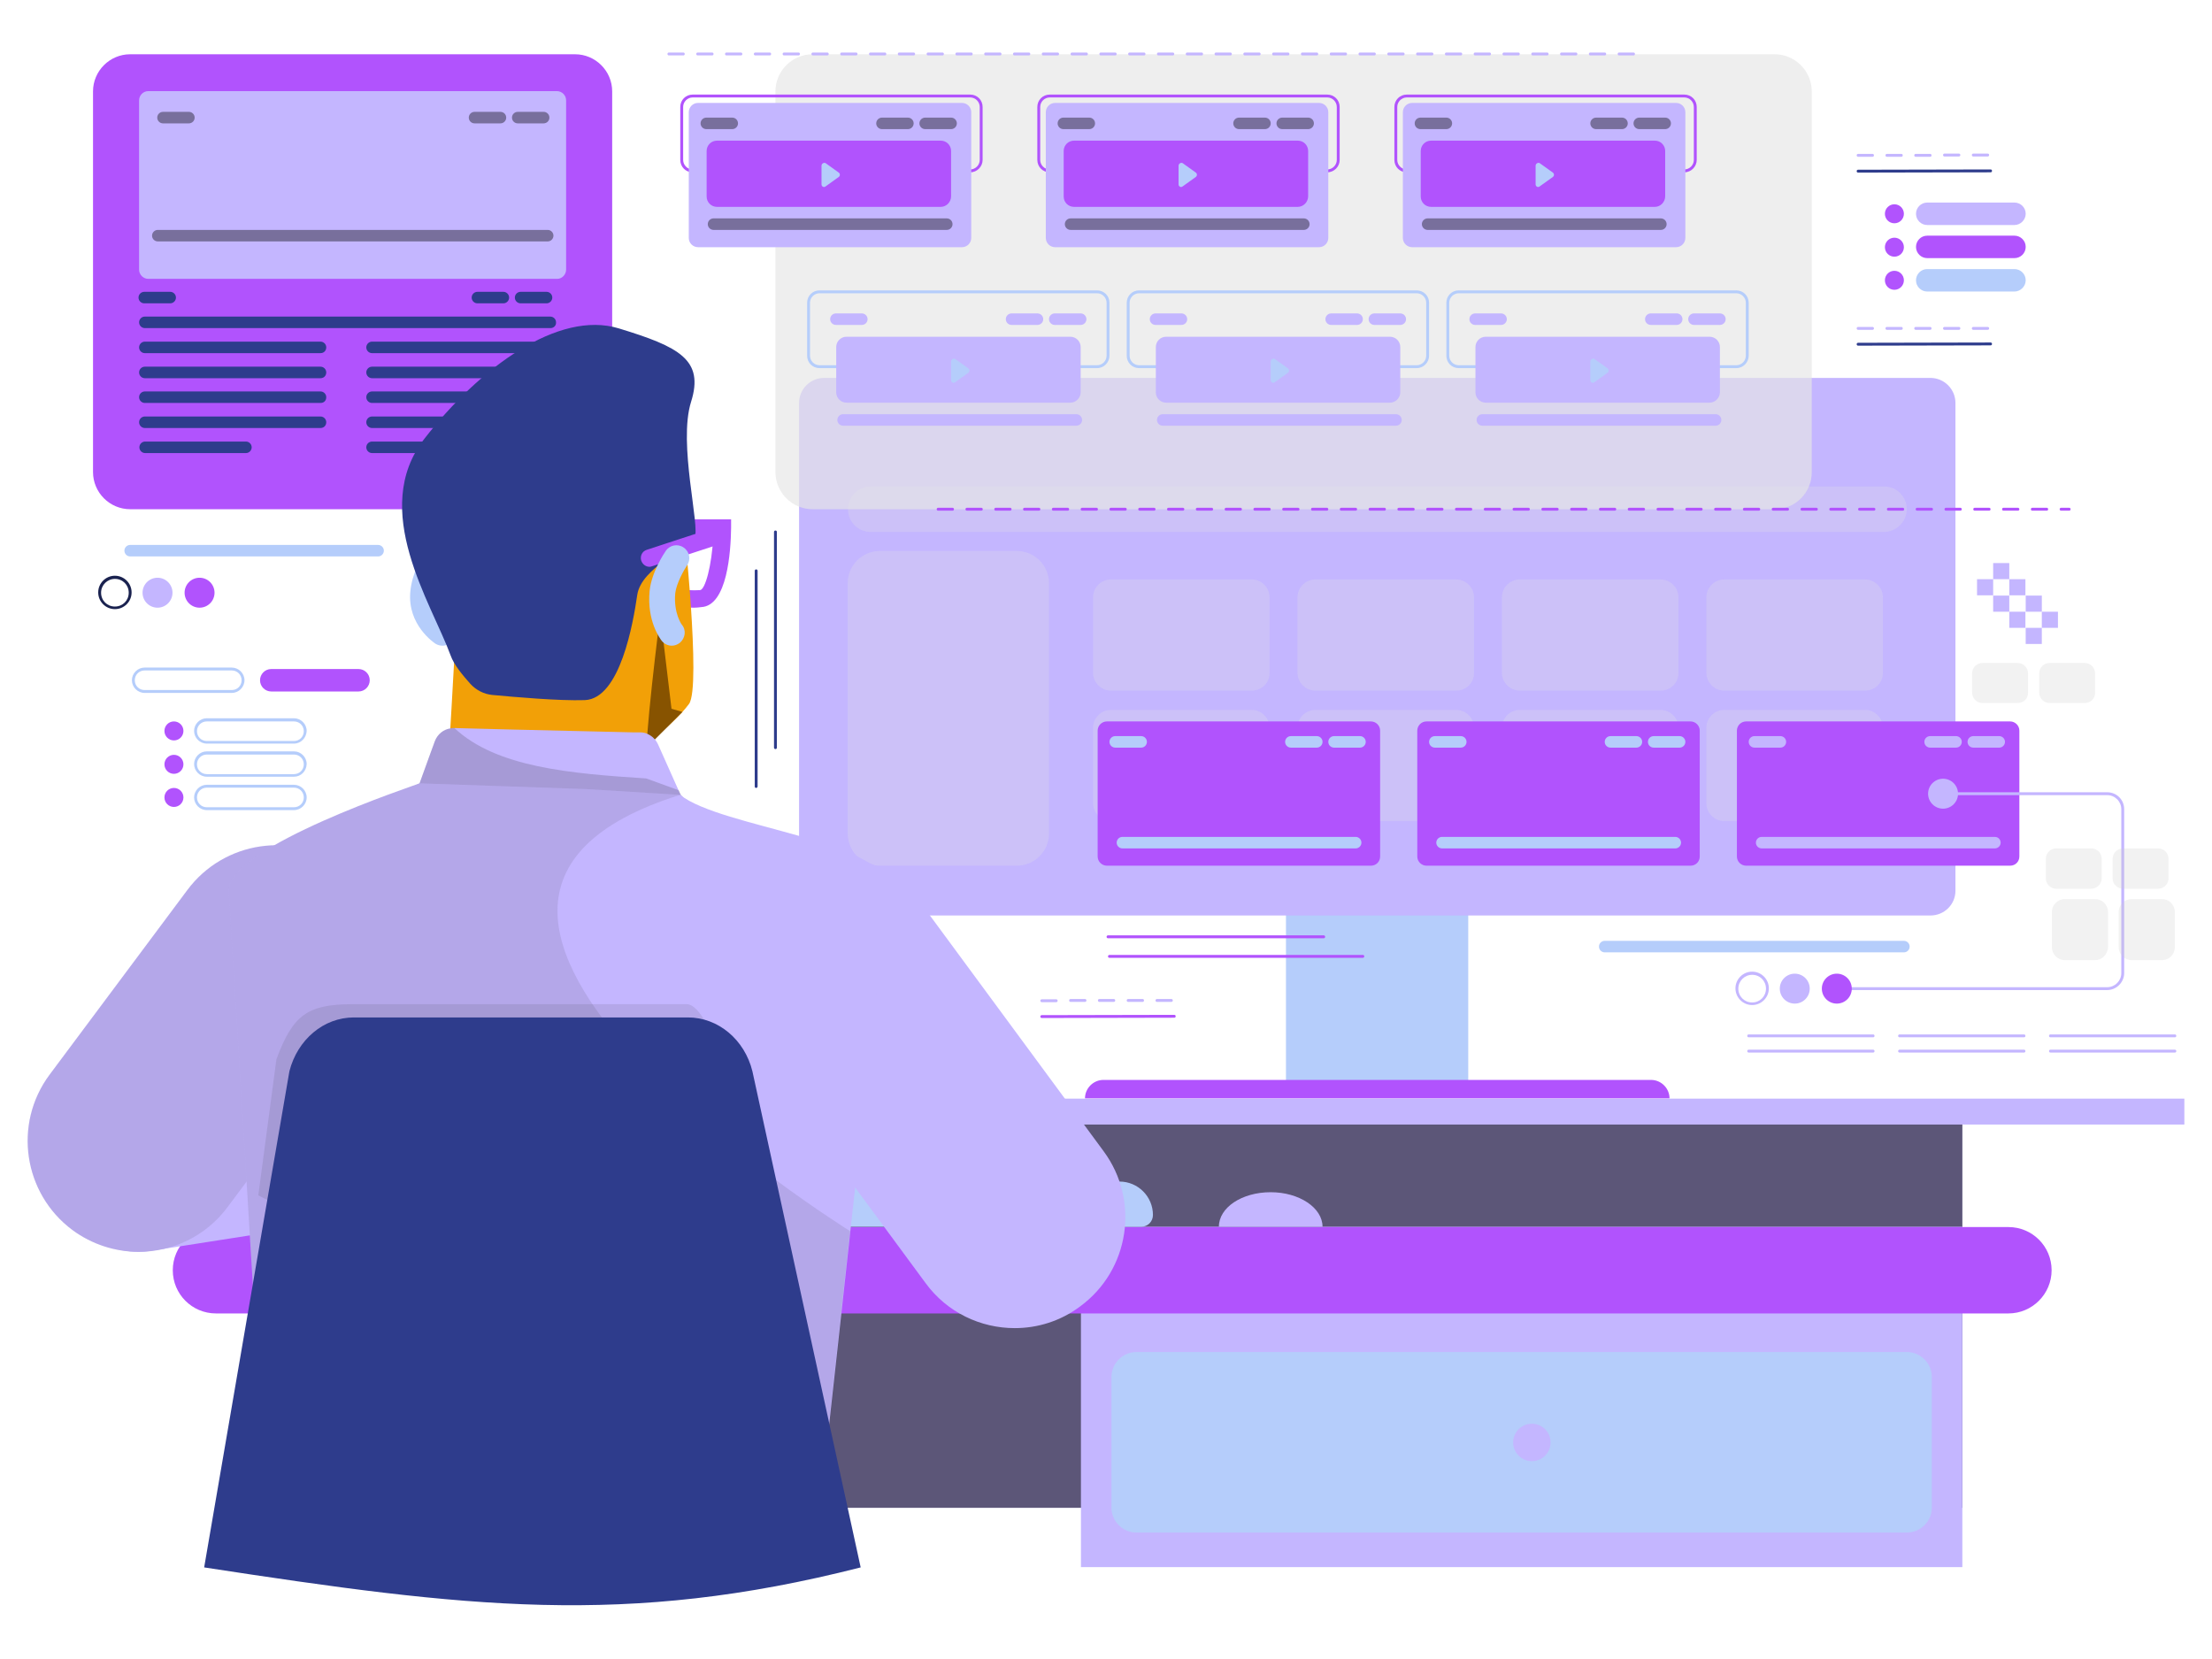 <svg width="200" height="150" viewBox="0 0 800 600" fill="none" xmlns="http://www.w3.org/2000/svg" data-reactroot="">
<path d="M709.709 402.021H94.771V545.316H709.709V402.021Z" fill="#C4B6FF"></path>
<path d="M709.709 402.021H94.772V545.316H709.709V402.021Z" fill="black" fill-opacity="0.53"></path>
<path d="M709.707 443.676H390.939V566.768H709.707V443.676Z" fill="#C4B6FF"></path>
<path d="M689.61 554.271H411.039C406.041 554.271 401.979 550.21 401.979 545.211V498.037C401.979 493.038 406.041 488.977 411.039 488.977H689.61C694.608 488.977 698.67 493.038 698.67 498.037V545.211C698.67 550.21 694.608 554.271 689.61 554.271Z" fill="#B5CDFB"></path>
<path d="M726.373 475.023H78.111C69.467 475.023 62.49 468.046 62.49 459.402C62.49 450.759 69.467 443.781 78.111 443.781H726.373C735.017 443.781 741.994 450.759 741.994 459.402C741.994 467.941 735.017 475.023 726.373 475.023Z" fill="#b153fd"></path>
<path d="M554.021 528.446C557.76 528.446 560.79 525.416 560.79 521.677C560.79 517.939 557.76 514.908 554.021 514.908C550.283 514.908 547.252 517.939 547.252 521.677C547.252 525.416 550.283 528.446 554.021 528.446Z" fill="#C4B6FF"></path>
<path d="M790.002 397.336H137.47V406.708H790.002V397.336Z" fill="#C4B6FF"></path>
<path d="M531.007 261.018H465.088V393.898H531.007V261.018Z" fill="#B5CDFB"></path>
<path d="M698.152 331.103H298.052C293.053 331.103 288.992 327.042 288.992 322.043V145.737C288.992 140.738 293.053 136.677 298.052 136.677H698.152C703.151 136.677 707.212 140.738 707.212 145.737V322.147C707.212 327.146 703.151 331.103 698.152 331.103Z" fill="#C4B6FF"></path>
<path opacity="0.25" d="M681.281 192.391H314.921C310.339 192.391 306.694 188.747 306.694 184.164C306.694 179.582 310.339 175.938 314.921 175.938H681.385C685.967 175.938 689.612 179.582 689.612 184.164C689.612 188.642 685.863 192.391 681.281 192.391Z" fill="#E6E6E6"></path>
<path opacity="0.25" d="M367.719 313.087H318.253C311.797 313.087 306.59 307.88 306.59 301.424V210.927C306.59 204.471 311.797 199.264 318.253 199.264H367.719C374.176 199.264 379.383 204.471 379.383 210.927V301.424C379.383 307.88 374.176 313.087 367.719 313.087Z" fill="#E6E6E6"></path>
<path opacity="0.25" d="M452.697 249.771H401.773C398.233 249.771 395.317 246.855 395.317 243.314V216.03C395.317 212.489 398.233 209.573 401.773 209.573H452.697C456.238 209.573 459.154 212.489 459.154 216.03V243.314C459.258 246.855 456.342 249.771 452.697 249.771Z" fill="#E6E6E6"></path>
<path opacity="0.25" d="M526.637 249.771H475.713C472.172 249.771 469.256 246.855 469.256 243.314V216.03C469.256 212.489 472.172 209.573 475.713 209.573H526.637C530.177 209.573 533.093 212.489 533.093 216.03V243.314C533.197 246.855 530.282 249.771 526.637 249.771Z" fill="#E6E6E6"></path>
<path opacity="0.25" d="M600.572 249.771H549.648C546.108 249.771 543.192 246.855 543.192 243.314V216.03C543.192 212.489 546.108 209.573 549.648 209.573H600.572C604.113 209.573 607.029 212.489 607.029 216.03V243.314C607.133 246.855 604.217 249.771 600.572 249.771Z" fill="#E6E6E6"></path>
<path opacity="0.25" d="M674.512 249.771H623.588C620.047 249.771 617.132 246.855 617.132 243.314V216.03C617.132 212.489 620.047 209.573 623.588 209.573H674.512C678.053 209.573 680.969 212.489 680.969 216.03V243.314C681.073 246.855 678.157 249.771 674.512 249.771Z" fill="#E6E6E6"></path>
<path d="M412.708 443.678H251.189C248.898 443.678 246.919 441.803 246.919 439.408V431.598C246.919 429.307 248.794 427.328 251.189 427.328H404.898C411.562 427.328 416.978 432.743 416.978 439.408C416.978 441.803 415.103 443.678 412.708 443.678Z" fill="#B5CDFB"></path>
<path opacity="0.25" d="M452.697 296.946H401.773C398.233 296.946 395.317 294.03 395.317 290.489V263.205C395.317 259.664 398.233 256.748 401.773 256.748H452.697C456.238 256.748 459.154 259.664 459.154 263.205V290.489C459.258 294.03 456.342 296.946 452.697 296.946Z" fill="#E6E6E6"></path>
<path opacity="0.25" d="M526.637 296.946H475.713C472.172 296.946 469.256 294.03 469.256 290.489V263.205C469.256 259.664 472.172 256.748 475.713 256.748H526.637C530.177 256.748 533.093 259.664 533.093 263.205V290.489C533.197 294.03 530.282 296.946 526.637 296.946Z" fill="#E6E6E6"></path>
<path opacity="0.25" d="M600.572 296.946H549.648C546.108 296.946 543.192 294.03 543.192 290.489V263.205C543.192 259.664 546.108 256.748 549.648 256.748H600.572C604.113 256.748 607.029 259.664 607.029 263.205V290.489C607.133 294.03 604.217 296.946 600.572 296.946Z" fill="#E6E6E6"></path>
<path opacity="0.25" d="M674.512 296.946H623.588C620.047 296.946 617.132 294.03 617.132 290.489V263.205C617.132 259.664 620.047 256.748 623.588 256.748H674.512C678.053 256.748 680.969 259.664 680.969 263.205V290.489C681.073 294.03 678.157 296.946 674.512 296.946Z" fill="#E6E6E6"></path>
<path opacity="0.67" d="M641.914 184.164H293.883C286.489 184.164 280.449 178.124 280.449 170.73V33.059C280.449 25.665 286.489 19.625 293.883 19.625H641.81C649.204 19.625 655.244 25.665 655.244 33.059V170.626C655.348 178.124 649.308 184.164 641.914 184.164Z" fill="#E6E6E6"></path>
<path d="M207.97 184.164H47.076C39.683 184.164 33.643 178.124 33.643 170.73V33.059C33.643 25.665 39.683 19.625 47.076 19.625H207.97C215.364 19.625 221.404 25.665 221.404 33.059V170.626C221.404 178.124 215.364 184.164 207.97 184.164Z" fill="#b153fd"></path>
<path d="M495.811 313.087H400.316C398.545 313.087 396.983 311.63 396.983 309.755V264.246C396.983 262.476 398.441 260.914 400.316 260.914H495.811C497.581 260.914 499.143 262.372 499.143 264.246V309.755C499.143 311.63 497.685 313.087 495.811 313.087Z" fill="#b153fd"></path>
<path d="M490.294 306.839H405.942C404.796 306.839 403.859 305.902 403.859 304.757C403.859 303.611 404.796 302.674 405.942 302.674H490.294C491.439 302.674 492.377 303.611 492.377 304.757C492.377 305.902 491.439 306.839 490.294 306.839Z" fill="#B5CDFB"></path>
<path d="M412.712 270.39H403.339C402.194 270.39 401.256 269.453 401.256 268.307C401.256 267.162 402.194 266.225 403.339 266.225H412.712C413.857 266.225 414.794 267.162 414.794 268.307C414.794 269.453 413.857 270.39 412.712 270.39Z" fill="#B5CDFB"></path>
<path d="M491.856 270.39H482.484C481.338 270.39 480.401 269.453 480.401 268.307C480.401 267.162 481.338 266.225 482.484 266.225H491.856C493.002 266.225 493.939 267.162 493.939 268.307C493.939 269.453 493.002 270.39 491.856 270.39Z" fill="#B5CDFB"></path>
<path d="M476.234 270.39H466.861C465.716 270.39 464.779 269.453 464.779 268.307C464.779 267.162 465.716 266.225 466.861 266.225H476.234C477.379 266.225 478.317 267.162 478.317 268.307C478.317 269.453 477.379 270.39 476.234 270.39Z" fill="#B5CDFB"></path>
<path d="M611.405 313.087H515.91C514.14 313.087 512.578 311.63 512.578 309.755V264.246C512.578 262.476 514.036 260.914 515.91 260.914H611.405C613.175 260.914 614.738 262.372 614.738 264.246V309.755C614.738 311.63 613.28 313.087 611.405 313.087Z" fill="#b153fd"></path>
<path d="M605.888 306.839H521.536C520.39 306.839 519.453 305.902 519.453 304.757C519.453 303.611 520.39 302.674 521.536 302.674H605.888C607.034 302.674 607.971 303.611 607.971 304.757C607.971 305.902 607.034 306.839 605.888 306.839Z" fill="#B5CDFB"></path>
<path d="M528.306 270.39H518.933C517.788 270.39 516.851 269.453 516.851 268.307C516.851 267.162 517.788 266.225 518.933 266.225H528.306C529.451 266.225 530.389 267.162 530.389 268.307C530.389 269.453 529.451 270.39 528.306 270.39Z" fill="#B5CDFB"></path>
<path d="M607.45 270.39H598.078C596.932 270.39 595.995 269.453 595.995 268.307C595.995 267.162 596.932 266.225 598.078 266.225H607.45C608.596 266.225 609.533 267.162 609.533 268.307C609.533 269.453 608.596 270.39 607.45 270.39Z" fill="#B5CDFB"></path>
<path d="M591.828 270.39H582.455C581.31 270.39 580.373 269.453 580.373 268.307C580.373 267.162 581.31 266.225 582.455 266.225H591.828C592.973 266.225 593.911 267.162 593.911 268.307C593.911 269.453 592.973 270.39 591.828 270.39Z" fill="#B5CDFB"></path>
<path d="M201.514 100.852H53.638C51.867 100.852 50.305 99.394 50.305 97.52V36.286C50.305 34.516 51.763 32.954 53.638 32.954H201.41C203.181 32.954 204.743 34.412 204.743 36.286V97.52C204.743 99.29 203.285 100.852 201.514 100.852Z" fill="#C4B6FF"></path>
<path d="M198.078 87.315H57.075C55.929 87.315 54.992 86.378 54.992 85.232C54.992 84.087 55.929 83.149 57.075 83.149H198.078C199.224 83.149 200.161 84.087 200.161 85.232C200.161 86.378 199.224 87.315 198.078 87.315Z" fill="black" fill-opacity="0.39"></path>
<path d="M199.119 118.661H52.388C51.242 118.661 50.305 117.723 50.305 116.578C50.305 115.432 51.242 114.495 52.388 114.495H199.015C200.161 114.495 201.098 115.432 201.098 116.578C201.202 117.723 200.265 118.661 199.119 118.661Z" fill="#2E3C8C"></path>
<path d="M115.912 127.72H52.388C51.242 127.72 50.305 126.783 50.305 125.637C50.305 124.492 51.242 123.555 52.388 123.555H115.912C117.058 123.555 117.995 124.492 117.995 125.637C117.995 126.783 117.162 127.72 115.912 127.72Z" fill="#2E3C8C"></path>
<path d="M115.912 136.781H52.388C51.242 136.781 50.305 135.844 50.305 134.698C50.305 133.552 51.242 132.615 52.388 132.615H115.912C117.058 132.615 117.995 133.552 117.995 134.698C117.995 135.844 117.162 136.781 115.912 136.781Z" fill="#2E3C8C"></path>
<path d="M115.912 145.736H52.388C51.242 145.736 50.305 144.799 50.305 143.653C50.305 142.508 51.242 141.57 52.388 141.57H115.912C117.058 141.57 117.995 142.508 117.995 143.653C117.995 144.903 117.162 145.736 115.912 145.736Z" fill="#2E3C8C"></path>
<path d="M115.912 154.796H52.388C51.242 154.796 50.305 153.859 50.305 152.714C50.305 151.568 51.242 150.631 52.388 150.631H115.912C117.058 150.631 117.995 151.568 117.995 152.714C117.995 153.859 117.162 154.796 115.912 154.796Z" fill="#2E3C8C"></path>
<path d="M88.941 163.857H52.492C51.347 163.857 50.41 162.92 50.41 161.774C50.41 160.629 51.347 159.691 52.492 159.691H88.941C90.087 159.691 91.024 160.629 91.024 161.774C91.024 162.92 90.087 163.857 88.941 163.857Z" fill="#2E3C8C"></path>
<path d="M68.323 44.619H58.95C57.805 44.619 56.867 43.681 56.867 42.536C56.867 41.39 57.805 40.453 58.95 40.453H68.323C69.468 40.453 70.405 41.39 70.405 42.536C70.405 43.681 69.468 44.619 68.323 44.619Z" fill="black" fill-opacity="0.39"></path>
<path d="M196.62 44.619H187.247C186.102 44.619 185.164 43.681 185.164 42.536C185.164 41.39 186.102 40.453 187.247 40.453H196.62C197.765 40.453 198.702 41.39 198.702 42.536C198.702 43.681 197.765 44.619 196.62 44.619Z" fill="black" fill-opacity="0.39"></path>
<path d="M180.997 44.619H171.625C170.479 44.619 169.542 43.681 169.542 42.536C169.542 41.39 170.479 40.453 171.625 40.453H180.997C182.143 40.453 183.08 41.39 183.08 42.536C183.08 43.681 182.143 44.619 180.997 44.619Z" fill="black" fill-opacity="0.39"></path>
<path d="M61.552 109.705H52.179C51.034 109.705 50.096 108.767 50.096 107.622C50.096 106.476 51.034 105.539 52.179 105.539H61.552C62.697 105.539 63.634 106.476 63.634 107.622C63.634 108.767 62.697 109.705 61.552 109.705Z" fill="#2E3C8C"></path>
<path d="M197.66 109.705H188.287C187.142 109.705 186.205 108.767 186.205 107.622C186.205 106.476 187.142 105.539 188.287 105.539H197.66C198.805 105.539 199.743 106.476 199.743 107.622C199.743 108.767 198.805 109.705 197.66 109.705Z" fill="#2E3C8C"></path>
<path d="M182.041 109.705H172.669C171.523 109.705 170.586 108.767 170.586 107.622C170.586 106.476 171.523 105.539 172.669 105.539H182.041C183.187 105.539 184.124 106.476 184.124 107.622C184.124 108.767 183.187 109.705 182.041 109.705Z" fill="#2E3C8C"></path>
<path d="M198.081 127.72H134.556C133.411 127.72 132.474 126.783 132.474 125.637C132.474 124.492 133.411 123.555 134.556 123.555H198.081C199.226 123.555 200.164 124.492 200.164 125.637C200.164 126.783 199.226 127.72 198.081 127.72Z" fill="#2E3C8C"></path>
<path d="M198.081 136.781H134.556C133.411 136.781 132.474 135.844 132.474 134.698C132.474 133.552 133.411 132.615 134.556 132.615H198.081C199.226 132.615 200.164 133.552 200.164 134.698C200.164 135.844 199.226 136.781 198.081 136.781Z" fill="#2E3C8C"></path>
<path d="M198.081 145.736H134.556C133.411 145.736 132.474 144.799 132.474 143.653C132.474 142.508 133.411 141.57 134.556 141.57H198.081C199.226 141.57 200.164 142.508 200.164 143.653C200.164 144.903 199.226 145.736 198.081 145.736Z" fill="#2E3C8C"></path>
<path d="M198.081 154.796H134.556C133.411 154.796 132.474 153.859 132.474 152.714C132.474 151.568 133.411 150.631 134.556 150.631H198.081C199.226 150.631 200.164 151.568 200.164 152.714C200.164 153.859 199.226 154.796 198.081 154.796Z" fill="#2E3C8C"></path>
<path d="M171.005 163.857H134.556C133.411 163.857 132.474 162.92 132.474 161.774C132.474 160.629 133.411 159.691 134.556 159.691H171.005C172.15 159.691 173.088 160.629 173.088 161.774C173.088 162.92 172.15 163.857 171.005 163.857Z" fill="#2E3C8C"></path>
<path d="M726.999 313.087H631.504C629.734 313.087 628.172 311.63 628.172 309.755V264.246C628.172 262.476 629.63 260.914 631.504 260.914H726.999C728.77 260.914 730.332 262.372 730.332 264.246V309.755C730.332 311.63 728.874 313.087 726.999 313.087Z" fill="#b153fd"></path>
<path d="M721.482 306.839H637.13C635.985 306.839 635.047 305.902 635.047 304.757C635.047 303.611 635.985 302.674 637.13 302.674H721.482C722.628 302.674 723.565 303.611 723.565 304.757C723.565 305.902 722.628 306.839 721.482 306.839Z" fill="#C4B6FF"></path>
<path d="M643.9 270.39H634.528C633.382 270.39 632.445 269.453 632.445 268.307C632.445 267.162 633.382 266.225 634.528 266.225H643.9C645.046 266.225 645.983 267.162 645.983 268.307C645.983 269.453 645.046 270.39 643.9 270.39Z" fill="#C4B6FF"></path>
<path d="M723.045 270.39H713.672C712.527 270.39 711.589 269.453 711.589 268.307C711.589 267.162 712.527 266.225 713.672 266.225H723.045C724.19 266.225 725.127 267.162 725.127 268.307C725.127 269.453 724.19 270.39 723.045 270.39Z" fill="#C4B6FF"></path>
<path d="M707.422 270.39H698.05C696.904 270.39 695.967 269.453 695.967 268.307C695.967 267.162 696.904 266.225 698.05 266.225H707.422C708.568 266.225 709.505 267.162 709.505 268.307C709.505 269.453 708.568 270.39 707.422 270.39Z" fill="#C4B6FF"></path>
<path d="M350.898 62.322H250.508C248.009 62.322 246.031 60.343 246.031 57.843V38.682C246.031 36.183 248.009 34.204 250.508 34.204H350.898C353.397 34.204 355.376 36.183 355.376 38.682V57.843C355.376 60.239 353.397 62.322 350.898 62.322ZM250.508 35.245C248.634 35.245 247.072 36.808 247.072 38.682V57.843C247.072 59.718 248.634 61.28 250.508 61.28H350.898C352.773 61.28 354.335 59.718 354.335 57.843V38.682C354.335 36.808 352.773 35.245 350.898 35.245H250.508Z" fill="#b153fd"></path>
<path d="M347.931 89.398H252.436C250.666 89.398 249.104 87.94 249.104 86.066V40.557C249.104 38.787 250.562 37.225 252.436 37.225H347.931C349.702 37.225 351.264 38.682 351.264 40.557V86.066C351.264 87.836 349.806 89.398 347.931 89.398Z" fill="#C4B6FF"></path>
<path d="M342.414 83.149H258.062C256.917 83.149 255.979 82.212 255.979 81.066C255.979 79.921 256.917 78.983 258.062 78.983H342.414C343.56 78.983 344.497 79.921 344.497 81.066C344.497 82.212 343.56 83.149 342.414 83.149Z" fill="black" fill-opacity="0.39"></path>
<path d="M264.828 46.701H255.456C254.31 46.701 253.373 45.764 253.373 44.618C253.373 43.472 254.31 42.535 255.456 42.535H264.828C265.974 42.535 266.911 43.472 266.911 44.618C266.911 45.764 265.974 46.701 264.828 46.701Z" fill="black" fill-opacity="0.39"></path>
<path d="M343.977 46.701H334.604C333.459 46.701 332.521 45.764 332.521 44.618C332.521 43.472 333.459 42.535 334.604 42.535H343.977C345.122 42.535 346.059 43.472 346.059 44.618C346.059 45.764 345.122 46.701 343.977 46.701Z" fill="black" fill-opacity="0.39"></path>
<path d="M328.354 46.701H318.982C317.836 46.701 316.899 45.764 316.899 44.618C316.899 43.472 317.836 42.535 318.982 42.535H328.354C329.5 42.535 330.437 43.472 330.437 44.618C330.437 45.764 329.5 46.701 328.354 46.701Z" fill="black" fill-opacity="0.39"></path>
<path d="M340.227 74.818H259.311C257.228 74.818 255.562 73.152 255.562 71.069V54.615C255.562 52.532 257.228 50.866 259.311 50.866H340.227C342.309 50.866 343.976 52.532 343.976 54.615V70.965C343.976 73.048 342.309 74.818 340.227 74.818Z" fill="#b153fd"></path>
<path d="M297.112 59.927V66.696C297.112 67.425 297.945 67.946 298.57 67.425L303.36 63.989C303.881 63.572 303.881 62.843 303.36 62.426L298.57 58.99C297.945 58.678 297.112 59.198 297.112 59.927Z" fill="#B5CDFB"></path>
<path d="M480.031 62.322H379.641C377.142 62.322 375.163 60.343 375.163 57.843V38.682C375.163 36.183 377.142 34.204 379.641 34.204H480.031C482.53 34.204 484.509 36.183 484.509 38.682V57.843C484.509 60.239 482.53 62.322 480.031 62.322ZM379.641 35.245C377.767 35.245 376.205 36.808 376.205 38.682V57.843C376.205 59.718 377.767 61.28 379.641 61.28H480.031C481.905 61.28 483.467 59.718 483.467 57.843V38.682C483.467 36.808 481.905 35.245 480.031 35.245H379.641Z" fill="#b153fd"></path>
<path d="M477.064 89.398H381.569C379.798 89.398 378.236 87.94 378.236 86.066V40.557C378.236 38.787 379.694 37.225 381.569 37.225H477.064C478.834 37.225 480.396 38.682 480.396 40.557V86.066C480.396 87.836 478.938 89.398 477.064 89.398Z" fill="#C4B6FF"></path>
<path d="M471.547 83.149H387.195C386.049 83.149 385.112 82.212 385.112 81.066C385.112 79.921 386.049 78.983 387.195 78.983H471.547C472.692 78.983 473.63 79.921 473.63 81.066C473.63 82.212 472.692 83.149 471.547 83.149Z" fill="black" fill-opacity="0.39"></path>
<path d="M393.961 46.701H384.588C383.443 46.701 382.505 45.764 382.505 44.618C382.505 43.472 383.443 42.535 384.588 42.535H393.961C395.106 42.535 396.043 43.472 396.043 44.618C396.043 45.764 395.106 46.701 393.961 46.701Z" fill="black" fill-opacity="0.39"></path>
<path d="M473.109 46.701H463.737C462.591 46.701 461.654 45.764 461.654 44.618C461.654 43.472 462.591 42.535 463.737 42.535H473.109C474.255 42.535 475.192 43.472 475.192 44.618C475.192 45.764 474.255 46.701 473.109 46.701Z" fill="black" fill-opacity="0.39"></path>
<path d="M457.487 46.701H448.114C446.969 46.701 446.031 45.764 446.031 44.618C446.031 43.472 446.969 42.535 448.114 42.535H457.487C458.632 42.535 459.57 43.472 459.57 44.618C459.57 45.764 458.632 46.701 457.487 46.701Z" fill="black" fill-opacity="0.39"></path>
<path d="M469.359 74.818H388.443C386.361 74.818 384.694 73.152 384.694 71.069V54.615C384.694 52.532 386.361 50.866 388.443 50.866H469.359C471.442 50.866 473.108 52.532 473.108 54.615V70.965C473.108 73.048 471.442 74.818 469.359 74.818Z" fill="#b153fd"></path>
<path d="M426.244 59.927V66.696C426.244 67.425 427.077 67.946 427.702 67.425L432.493 63.989C433.013 63.572 433.013 62.843 432.493 62.426L427.702 58.99C427.077 58.678 426.244 59.198 426.244 59.927Z" fill="#B5CDFB"></path>
<path d="M609.164 62.322H508.774C506.275 62.322 504.296 60.343 504.296 57.843V38.682C504.296 36.183 506.275 34.204 508.774 34.204H609.164C611.663 34.204 613.642 36.183 613.642 38.682V57.843C613.642 60.239 611.663 62.322 609.164 62.322ZM508.774 35.245C506.9 35.245 505.338 36.808 505.338 38.682V57.843C505.338 59.718 506.9 61.28 508.774 61.28H609.164C611.038 61.28 612.6 59.718 612.6 57.843V38.682C612.6 36.808 611.038 35.245 609.164 35.245H508.774Z" fill="#b153fd"></path>
<path d="M606.196 89.398H510.701C508.931 89.398 507.369 87.94 507.369 86.066V40.557C507.369 38.787 508.827 37.225 510.701 37.225H606.196C607.966 37.225 609.529 38.682 609.529 40.557V86.066C609.529 87.836 608.071 89.398 606.196 89.398Z" fill="#C4B6FF"></path>
<path d="M600.675 83.149H516.323C515.177 83.149 514.24 82.212 514.24 81.066C514.24 79.921 515.177 78.983 516.323 78.983H600.675C601.821 78.983 602.758 79.921 602.758 81.066C602.758 82.212 601.821 83.149 600.675 83.149Z" fill="black" fill-opacity="0.39"></path>
<path d="M523.093 46.701H513.72C512.575 46.701 511.638 45.764 511.638 44.618C511.638 43.472 512.575 42.535 513.72 42.535H523.093C524.238 42.535 525.176 43.472 525.176 44.618C525.176 45.764 524.238 46.701 523.093 46.701Z" fill="black" fill-opacity="0.39"></path>
<path d="M602.237 46.701H592.865C591.719 46.701 590.782 45.764 590.782 44.618C590.782 43.472 591.719 42.535 592.865 42.535H602.237C603.383 42.535 604.32 43.472 604.32 44.618C604.32 45.764 603.383 46.701 602.237 46.701Z" fill="black" fill-opacity="0.39"></path>
<path d="M586.619 46.701H577.247C576.101 46.701 575.164 45.764 575.164 44.618C575.164 43.472 576.101 42.535 577.247 42.535H586.619C587.765 42.535 588.702 43.472 588.702 44.618C588.702 45.764 587.765 46.701 586.619 46.701Z" fill="black" fill-opacity="0.39"></path>
<path d="M598.491 74.818H517.576C515.493 74.818 513.827 73.152 513.827 71.069V54.615C513.827 52.532 515.493 50.866 517.576 50.866H598.491C600.574 50.866 602.24 52.532 602.24 54.615V70.965C602.24 73.048 600.574 74.818 598.491 74.818Z" fill="#b153fd"></path>
<path d="M555.377 59.927V66.696C555.377 67.425 556.21 67.946 556.835 67.425L561.625 63.989C562.146 63.572 562.146 62.843 561.625 62.426L556.835 58.99C556.21 58.678 555.377 59.198 555.377 59.927Z" fill="#B5CDFB"></path>
<path d="M396.775 133.136H296.385C293.886 133.136 291.907 131.157 291.907 128.658V109.497C291.907 106.997 293.886 105.019 296.385 105.019H396.775C399.274 105.019 401.253 106.997 401.253 109.497V128.658C401.253 131.053 399.274 133.136 396.775 133.136ZM296.385 106.06C294.511 106.06 292.949 107.622 292.949 109.497V128.658C292.949 130.532 294.511 132.095 296.385 132.095H396.775C398.649 132.095 400.211 130.532 400.211 128.658V109.497C400.211 107.622 398.649 106.06 396.775 106.06H296.385Z" fill="#B5CDFB"></path>
<path d="M389.274 153.963H304.922C303.776 153.963 302.839 153.026 302.839 151.881C302.839 150.735 303.776 149.798 304.922 149.798H389.274C390.419 149.798 391.357 150.735 391.357 151.881C391.357 153.026 390.419 153.963 389.274 153.963Z" fill="#C4B6FF"></path>
<path d="M311.692 117.515H302.319C301.174 117.515 300.237 116.578 300.237 115.432C300.237 114.287 301.174 113.35 302.319 113.35H311.692C312.837 113.35 313.775 114.287 313.775 115.432C313.775 116.578 312.837 117.515 311.692 117.515Z" fill="#C4B6FF"></path>
<path d="M390.836 117.515H381.464C380.318 117.515 379.381 116.578 379.381 115.432C379.381 114.287 380.318 113.35 381.464 113.35H390.836C391.982 113.35 392.919 114.287 392.919 115.432C392.919 116.578 391.982 117.515 390.836 117.515Z" fill="#C4B6FF"></path>
<path d="M375.218 117.515H365.845C364.7 117.515 363.762 116.578 363.762 115.432C363.762 114.287 364.7 113.35 365.845 113.35H375.218C376.363 113.35 377.3 114.287 377.3 115.432C377.3 116.578 376.363 117.515 375.218 117.515Z" fill="#C4B6FF"></path>
<path d="M387.09 145.633H306.174C304.092 145.633 302.425 143.967 302.425 141.884V125.534C302.425 123.451 304.092 121.785 306.174 121.785H387.09C389.173 121.785 390.839 123.451 390.839 125.534V141.884C390.839 143.863 389.173 145.633 387.09 145.633Z" fill="#C4B6FF"></path>
<path d="M343.975 130.741V137.51C343.975 138.239 344.808 138.759 345.433 138.239L350.224 134.802C350.744 134.386 350.744 133.657 350.224 133.24L345.433 129.803C344.808 129.491 343.975 130.012 343.975 130.741Z" fill="#B5CDFB"></path>
<path d="M512.369 133.136H411.979C409.48 133.136 407.501 131.157 407.501 128.658V109.497C407.501 106.997 409.48 105.019 411.979 105.019H512.369C514.868 105.019 516.847 106.997 516.847 109.497V128.658C516.847 131.053 514.868 133.136 512.369 133.136ZM411.979 106.06C410.105 106.06 408.543 107.622 408.543 109.497V128.658C408.543 130.532 410.105 132.095 411.979 132.095H512.369C514.243 132.095 515.806 130.532 515.806 128.658V109.497C515.806 107.622 514.243 106.06 512.369 106.06H411.979Z" fill="#B5CDFB"></path>
<path d="M504.868 153.963H420.516C419.37 153.963 418.433 153.026 418.433 151.881C418.433 150.735 419.37 149.798 420.516 149.798H504.868C506.014 149.798 506.951 150.735 506.951 151.881C506.951 153.026 506.014 153.963 504.868 153.963Z" fill="#C4B6FF"></path>
<path d="M427.286 117.515H417.914C416.768 117.515 415.831 116.578 415.831 115.432C415.831 114.287 416.768 113.35 417.914 113.35H427.286C428.432 113.35 429.369 114.287 429.369 115.432C429.369 116.578 428.432 117.515 427.286 117.515Z" fill="#C4B6FF"></path>
<path d="M506.43 117.515H497.058C495.912 117.515 494.975 116.578 494.975 115.432C494.975 114.287 495.912 113.35 497.058 113.35H506.43C507.576 113.35 508.513 114.287 508.513 115.432C508.513 116.578 507.576 117.515 506.43 117.515Z" fill="#C4B6FF"></path>
<path d="M490.812 117.515H481.439C480.294 117.515 479.357 116.578 479.357 115.432C479.357 114.287 480.294 113.35 481.439 113.35H490.812C491.957 113.35 492.895 114.287 492.895 115.432C492.895 116.578 491.957 117.515 490.812 117.515Z" fill="#C4B6FF"></path>
<path d="M502.684 145.633H421.769C419.686 145.633 418.02 143.967 418.02 141.884V125.534C418.02 123.451 419.686 121.785 421.769 121.785H502.684C504.767 121.785 506.433 123.451 506.433 125.534V141.884C506.433 143.863 504.767 145.633 502.684 145.633Z" fill="#C4B6FF"></path>
<path d="M459.57 130.741V137.51C459.57 138.239 460.403 138.759 461.028 138.239L465.818 134.802C466.339 134.386 466.339 133.657 465.818 133.24L461.028 129.803C460.403 129.491 459.57 130.012 459.57 130.741Z" fill="#B5CDFB"></path>
<path d="M627.963 133.136H527.574C525.074 133.136 523.096 131.157 523.096 128.658V109.497C523.096 106.997 525.074 105.019 527.574 105.019H627.963C630.463 105.019 632.441 106.997 632.441 109.497V128.658C632.441 131.053 630.463 133.136 627.963 133.136ZM527.574 106.06C525.699 106.06 524.137 107.622 524.137 109.497V128.658C524.137 130.532 525.699 132.095 527.574 132.095H627.963C629.838 132.095 631.4 130.532 631.4 128.658V109.497C631.4 107.622 629.838 106.06 627.963 106.06H527.574Z" fill="#B5CDFB"></path>
<path d="M620.462 153.963H536.11C534.965 153.963 534.027 153.026 534.027 151.881C534.027 150.735 534.965 149.798 536.11 149.798H620.462C621.608 149.798 622.545 150.735 622.545 151.881C622.545 153.026 621.608 153.963 620.462 153.963Z" fill="#C4B6FF"></path>
<path d="M542.88 117.515H533.508C532.362 117.515 531.425 116.578 531.425 115.432C531.425 114.287 532.362 113.35 533.508 113.35H542.88C544.026 113.35 544.963 114.287 544.963 115.432C544.963 116.578 544.026 117.515 542.88 117.515Z" fill="#C4B6FF"></path>
<path d="M622.025 117.515H612.652C611.507 117.515 610.569 116.578 610.569 115.432C610.569 114.287 611.507 113.35 612.652 113.35H622.025C623.17 113.35 624.107 114.287 624.107 115.432C624.107 116.578 623.17 117.515 622.025 117.515Z" fill="#C4B6FF"></path>
<path d="M606.406 117.515H597.034C595.888 117.515 594.951 116.578 594.951 115.432C594.951 114.287 595.888 113.35 597.034 113.35H606.406C607.552 113.35 608.489 114.287 608.489 115.432C608.489 116.578 607.552 117.515 606.406 117.515Z" fill="#C4B6FF"></path>
<path d="M618.278 145.633H537.363C535.28 145.633 533.614 143.967 533.614 141.884V125.534C533.614 123.451 535.28 121.785 537.363 121.785H618.278C620.361 121.785 622.027 123.451 622.027 125.534V141.884C622.027 143.863 620.361 145.633 618.278 145.633Z" fill="#C4B6FF"></path>
<path d="M575.164 130.741V137.51C575.164 138.239 575.997 138.759 576.622 138.239L581.412 134.802C581.933 134.386 581.933 133.657 581.412 133.24L576.622 129.803C575.997 129.491 575.164 130.012 575.164 130.741Z" fill="#B5CDFB"></path>
<path d="M603.802 397.231H392.401C392.401 393.586 395.421 390.566 399.066 390.566H597.137C600.782 390.566 603.802 393.586 603.802 397.231Z" fill="#b153fd"></path>
<path d="M251.083 219.779C247.543 219.779 242.856 219.258 242.44 215.718C242.232 214.051 243.481 212.489 245.252 212.281C246.189 212.177 247.126 212.594 247.855 213.218C248.376 213.323 249.834 213.635 253.166 213.427C255.041 213.323 257.436 204.575 257.957 194.057H246.814C245.043 194.057 243.69 192.703 243.69 190.933C243.69 189.162 245.043 187.809 246.814 187.809H264.413V190.933C264.309 199.368 263.059 219.154 253.583 219.571C252.75 219.675 251.917 219.779 251.083 219.779ZM248.584 214.989C248.584 214.989 248.584 215.093 248.584 214.989C248.584 215.093 248.584 214.989 248.584 214.989Z" fill="#b153fd"></path>
<path d="M249.208 254.562C248.584 255.395 247.75 256.436 246.813 257.478C240.981 263.83 230.151 272.474 230.151 272.474L225.569 248.522L222.132 230.402C222.132 230.402 231.921 188.33 247.126 188.33C247.126 188.121 253.686 248.313 249.208 254.562Z" fill="#F2A007"></path>
<path d="M366.988 480.334C354.7 480.334 342.515 474.711 334.705 463.984L267.952 373.384C254.831 355.576 258.58 330.479 276.387 317.357C294.195 304.236 319.292 307.985 332.414 325.793L399.167 416.393C412.288 434.201 408.539 459.298 390.732 472.42C383.546 477.835 375.215 480.334 366.988 480.334Z" fill="#C4B6FF"></path>
<path d="M50.095 452.737C34.995 452.737 21.665 441.698 19.27 426.286C16.562 409.207 28.226 393.274 45.304 390.566L101.956 381.715C119.035 379.007 134.968 390.671 137.675 407.749C140.383 424.828 128.719 440.761 111.641 443.469L54.989 452.321C53.323 452.633 51.657 452.737 50.095 452.737Z" fill="#C4B6FF"></path>
<path d="M246.814 257.477L230.985 273.306L225.57 248.417L239.316 226.756L242.857 256.331L246.814 257.477Z" fill="#875300"></path>
<path d="M50.096 452.737C41.765 452.737 33.33 450.134 26.144 444.823C8.44 431.597 4.691 406.5 17.917 388.692L67.799 321.835C81.025 304.132 106.122 300.383 123.93 313.608C141.634 326.834 145.383 351.931 132.157 369.739L82.275 436.596C74.36 447.218 62.28 452.737 50.096 452.737Z" fill="#C4B6FF"></path>
<path opacity="0.1" d="M50.096 452.737C41.765 452.737 33.33 450.134 26.144 444.823C8.44 431.597 4.691 406.5 17.917 388.692L67.799 321.835C81.025 304.132 106.122 300.383 123.93 313.608C141.738 326.834 145.383 351.931 132.157 369.739L82.275 436.596C74.36 447.218 62.28 452.737 50.096 452.737Z" fill="#1E1E1E"></path>
<path d="M244.522 179.79C244.522 179.79 244.001 183.331 243.168 189.058C242.752 191.974 242.231 195.619 241.71 199.576C241.606 200.305 241.502 201.138 241.398 201.867C240.981 204.575 240.669 207.491 240.252 210.407C239.94 212.594 239.628 214.885 239.419 217.176C238.899 221.029 238.482 224.986 237.961 228.943C236.399 241.752 234.941 254.874 234.108 265.392C234.004 266.746 233.9 267.995 233.796 269.245C233.796 269.662 233.692 269.974 233.692 270.391C233.379 274.764 233.275 278.513 233.379 281.325C233.379 283.72 233.588 285.595 233.9 286.636C234.004 286.949 234.108 287.261 234.317 287.365C236.191 289.552 225.569 287.99 211.927 285.178C190.682 280.909 162.253 273.723 162.253 273.723L162.878 263.205L163.294 256.124L164.231 239.461L165.273 221.341L244.522 179.79Z" fill="#F2A007"></path>
<path d="M160.066 233.525C159.233 233.525 158.295 233.317 157.462 232.796C157.046 232.484 147.257 226.027 148.402 213.947C149.027 207.282 152.255 202.284 152.568 201.763C154.026 199.576 156.942 199.056 159.024 200.513C161.211 201.971 161.732 204.887 160.378 206.97C160.274 207.074 158.087 210.511 157.671 214.885C157.046 221.341 162.461 224.986 162.461 224.986C164.648 226.444 165.273 229.256 163.815 231.443C163.086 232.796 161.524 233.525 160.066 233.525Z" fill="#B5CDFB"></path>
<path d="M256.287 305.172L166.519 311.941H141.526L151.731 283.303L155.689 272.369L157.251 268.099C158.188 265.6 160.375 263.725 163.083 263.413C163.499 263.309 163.916 263.309 164.332 263.309L184.431 263.829L229.002 264.871H229.419H231.502C232.543 264.871 233.48 265.079 234.313 265.495C235.146 265.912 235.98 266.433 236.604 267.162C236.708 267.266 236.813 267.37 236.917 267.474C237.333 267.995 237.646 268.516 237.958 269.14L245.352 285.698L246.185 287.469L255.141 297.674L256.287 305.172Z" fill="#C4B6FF"></path>
<path opacity="0.18" d="M256.287 305.172L166.519 311.941H141.526L147.566 285.386C149.024 284.657 150.378 284.032 151.731 283.303L155.689 272.369L157.251 268.099C158.188 265.6 160.375 263.725 163.083 263.413C163.499 263.309 163.916 263.309 164.332 263.309C179.536 277.576 206.404 279.762 233.688 281.533L245.456 285.803L246.289 287.573L255.245 297.778L256.287 305.172Z" fill="#1E1E1E"></path>
<path d="M162.982 237.067C156.005 218.009 133.511 184.372 153.505 158.65C173.5 132.928 201.93 112.1 223.799 118.765C245.668 125.43 254.728 130.116 249.938 145.32C245.147 160.525 253.374 190.621 251.187 194.578C249 198.535 231.922 205.2 230.464 215.197C229.006 225.195 224.319 252.687 211.51 253.208C202.034 253.52 185.892 252.062 177.978 251.333C174.958 251.021 172.146 249.563 170.063 247.272C167.46 244.356 164.127 240.399 162.982 237.067Z" fill="#2E3C8C"></path>
<path d="M321.168 321.627L315.753 370.884L307.526 445.343L307.213 448.363L303.256 484.499L297.737 534.59V534.798H95.708L86.44 382.548L82.691 322.043C82.691 306.11 150.797 283.824 151.735 283.304L212.031 285.386L234.004 286.74L245.98 287.469C260.872 299.445 321.168 303.819 321.168 321.627Z" fill="#C4B6FF"></path>
<path opacity="0.1" d="M307.422 445.239L307.109 448.259L303.152 484.395L297.633 534.486V534.694H95.708L86.44 382.444L82.691 322.043C82.691 306.11 150.797 283.824 151.735 283.304L212.031 285.386L234.004 286.74L245.98 287.469C118.098 327.458 307.422 445.239 307.422 445.239Z" fill="#1E1E1E"></path>
<path opacity="0.1" d="M297.633 534.486L297.008 534.694L93.418 432.326L99.978 383.068C105.914 367.135 111.121 363.178 127.575 363.178H248.376C266.496 363.178 297.633 534.486 297.633 534.486Z" fill="#1E1E1E"></path>
<path d="M234.941 204.992C233.587 204.992 232.442 204.158 231.921 202.805C231.4 201.138 232.233 199.368 233.9 198.847L256.81 191.349C258.476 190.829 260.247 191.662 260.767 193.328C261.288 194.994 260.455 196.765 258.789 197.285L235.878 204.783C235.566 204.887 235.253 204.992 234.941 204.992Z" fill="#b153fd"></path>
<path d="M73.839 566.873L104.664 387.443C107.58 375.987 117.057 367.969 127.991 367.969H248.792C259.727 367.969 269.307 375.987 272.119 387.443L311.275 566.873C226.298 588.534 168.293 581.349 73.839 566.873Z" fill="#2E3C8C"></path>
<path d="M242.959 233.526C241.605 233.526 240.251 232.901 239.314 231.755C238.793 231.026 233.898 224.674 234.94 213.739C235.565 207.074 240.251 199.993 240.772 199.264C242.23 197.077 245.145 196.556 247.228 198.014C249.415 199.472 249.936 202.388 248.478 204.471C247.436 206.033 244.625 210.928 244.208 214.572C243.583 221.758 246.499 225.819 246.603 225.924C248.27 227.902 247.853 230.818 245.874 232.484C244.937 233.213 243.896 233.526 242.959 233.526Z" fill="#B5CDFB"></path>
<path d="M748.343 184.685H745.428C745.115 184.685 744.907 184.477 744.907 184.164C744.907 183.852 745.115 183.644 745.428 183.644H748.343C748.656 183.644 748.864 183.852 748.864 184.164C748.864 184.477 748.656 184.685 748.343 184.685ZM740.221 184.685H735.014C734.701 184.685 734.493 184.477 734.493 184.164C734.493 183.852 734.701 183.644 735.014 183.644H740.221C740.533 183.644 740.741 183.852 740.741 184.164C740.741 184.477 740.533 184.685 740.221 184.685ZM729.807 184.685H724.6C724.287 184.685 724.079 184.477 724.079 184.164C724.079 183.852 724.287 183.644 724.6 183.644H729.807C730.119 183.644 730.327 183.852 730.327 184.164C730.327 184.477 730.119 184.685 729.807 184.685ZM719.393 184.685H714.186C713.874 184.685 713.665 184.477 713.665 184.164C713.665 183.852 713.874 183.644 714.186 183.644H719.393C719.705 183.644 719.914 183.852 719.914 184.164C719.914 184.477 719.705 184.685 719.393 184.685ZM708.979 184.685H703.772C703.46 184.685 703.251 184.477 703.251 184.164C703.251 183.852 703.46 183.644 703.772 183.644H708.979C709.292 183.644 709.5 183.852 709.5 184.164C709.5 184.477 709.292 184.685 708.979 184.685ZM698.565 184.685H693.358C693.046 184.685 692.838 184.477 692.838 184.164C692.838 183.852 693.046 183.644 693.358 183.644H698.565C698.878 183.644 699.086 183.852 699.086 184.164C699.086 184.477 698.878 184.685 698.565 184.685ZM688.151 184.685H682.944C682.632 184.685 682.424 184.477 682.424 184.164C682.424 183.852 682.632 183.644 682.944 183.644H688.151C688.464 183.644 688.672 183.852 688.672 184.164C688.672 184.477 688.464 184.685 688.151 184.685ZM677.738 184.685H672.531C672.218 184.685 672.01 184.477 672.01 184.164C672.01 183.852 672.218 183.644 672.531 183.644H677.738C678.05 183.644 678.258 183.852 678.258 184.164C678.258 184.477 678.05 184.685 677.738 184.685ZM667.324 184.685H662.117C661.804 184.685 661.596 184.477 661.596 184.164C661.596 183.852 661.804 183.644 662.117 183.644H667.324C667.636 183.644 667.844 183.852 667.844 184.164C667.844 184.477 667.636 184.685 667.324 184.685ZM656.91 184.685H651.703C651.39 184.685 651.182 184.477 651.182 184.164C651.182 183.852 651.39 183.644 651.703 183.644H656.91C657.222 183.644 657.431 183.852 657.431 184.164C657.431 184.477 657.222 184.685 656.91 184.685ZM646.496 184.685H641.289C640.977 184.685 640.768 184.477 640.768 184.164C640.768 183.852 640.977 183.644 641.289 183.644H646.496C646.808 183.644 647.017 183.852 647.017 184.164C647.017 184.477 646.808 184.685 646.496 184.685ZM636.082 184.685H630.875C630.563 184.685 630.354 184.477 630.354 184.164C630.354 183.852 630.563 183.644 630.875 183.644H636.082C636.395 183.644 636.603 183.852 636.603 184.164C636.603 184.477 636.395 184.685 636.082 184.685ZM625.668 184.685H620.461C620.149 184.685 619.941 184.477 619.941 184.164C619.941 183.852 620.149 183.644 620.461 183.644H625.668C625.981 183.644 626.189 183.852 626.189 184.164C626.189 184.477 625.981 184.685 625.668 184.685ZM615.254 184.685H610.047C609.735 184.685 609.527 184.477 609.527 184.164C609.527 183.852 609.735 183.644 610.047 183.644H615.254C615.567 183.644 615.775 183.852 615.775 184.164C615.775 184.477 615.567 184.685 615.254 184.685ZM604.841 184.685H599.634C599.321 184.685 599.113 184.477 599.113 184.164C599.113 183.852 599.321 183.644 599.634 183.644H604.841C605.153 183.644 605.361 183.852 605.361 184.164C605.361 184.477 605.153 184.685 604.841 184.685ZM594.427 184.685H589.22C588.907 184.685 588.699 184.477 588.699 184.164C588.699 183.852 588.907 183.644 589.22 183.644H594.427C594.739 183.644 594.947 183.852 594.947 184.164C594.947 184.477 594.739 184.685 594.427 184.685ZM584.013 184.685H578.806C578.493 184.685 578.285 184.477 578.285 184.164C578.285 183.852 578.493 183.644 578.806 183.644H584.013C584.325 183.644 584.534 183.852 584.534 184.164C584.534 184.477 584.325 184.685 584.013 184.685ZM573.599 184.685H568.392C568.08 184.685 567.871 184.477 567.871 184.164C567.871 183.852 568.08 183.644 568.392 183.644H573.599C573.911 183.644 574.12 183.852 574.12 184.164C574.12 184.477 573.911 184.685 573.599 184.685ZM563.185 184.685H557.978C557.666 184.685 557.458 184.477 557.458 184.164C557.458 183.852 557.666 183.644 557.978 183.644H563.185C563.498 183.644 563.706 183.852 563.706 184.164C563.706 184.477 563.498 184.685 563.185 184.685ZM552.771 184.685H547.564C547.252 184.685 547.044 184.477 547.044 184.164C547.044 183.852 547.252 183.644 547.564 183.644H552.771C553.084 183.644 553.292 183.852 553.292 184.164C553.292 184.477 553.084 184.685 552.771 184.685ZM542.357 184.685H537.15C536.838 184.685 536.63 184.477 536.63 184.164C536.63 183.852 536.838 183.644 537.15 183.644H542.357C542.67 183.644 542.878 183.852 542.878 184.164C542.878 184.477 542.67 184.685 542.357 184.685ZM531.944 184.685H526.737C526.424 184.685 526.216 184.477 526.216 184.164C526.216 183.852 526.424 183.644 526.737 183.644H531.944C532.256 183.644 532.464 183.852 532.464 184.164C532.464 184.477 532.256 184.685 531.944 184.685ZM521.53 184.685H516.323C516.01 184.685 515.802 184.477 515.802 184.164C515.802 183.852 516.01 183.644 516.323 183.644H521.53C521.842 183.644 522.05 183.852 522.05 184.164C522.05 184.477 521.842 184.685 521.53 184.685ZM511.116 184.685H505.909C505.597 184.685 505.388 184.477 505.388 184.164C505.388 183.852 505.597 183.644 505.909 183.644H511.116C511.428 183.644 511.637 183.852 511.637 184.164C511.637 184.477 511.428 184.685 511.116 184.685ZM500.702 184.685H495.495C495.183 184.685 494.974 184.477 494.974 184.164C494.974 183.852 495.183 183.644 495.495 183.644H500.702C501.014 183.644 501.223 183.852 501.223 184.164C501.223 184.477 501.014 184.685 500.702 184.685ZM490.288 184.685H485.081C484.769 184.685 484.561 184.477 484.561 184.164C484.561 183.852 484.769 183.644 485.081 183.644H490.288C490.601 183.644 490.809 183.852 490.809 184.164C490.809 184.477 490.601 184.685 490.288 184.685ZM479.874 184.685H474.667C474.355 184.685 474.147 184.477 474.147 184.164C474.147 183.852 474.355 183.644 474.667 183.644H479.874C480.187 183.644 480.395 183.852 480.395 184.164C480.395 184.477 480.187 184.685 479.874 184.685ZM469.46 184.685H464.254C463.941 184.685 463.733 184.477 463.733 184.164C463.733 183.852 463.941 183.644 464.254 183.644H469.46C469.773 183.644 469.981 183.852 469.981 184.164C469.981 184.477 469.773 184.685 469.46 184.685ZM459.047 184.685H453.84C453.527 184.685 453.319 184.477 453.319 184.164C453.319 183.852 453.527 183.644 453.84 183.644H459.047C459.359 183.644 459.567 183.852 459.567 184.164C459.567 184.477 459.359 184.685 459.047 184.685ZM448.633 184.685H443.426C443.113 184.685 442.905 184.477 442.905 184.164C442.905 183.852 443.113 183.644 443.426 183.644H448.633C448.945 183.644 449.153 183.852 449.153 184.164C449.153 184.477 448.945 184.685 448.633 184.685ZM438.219 184.685H433.012C432.7 184.685 432.491 184.477 432.491 184.164C432.491 183.852 432.7 183.644 433.012 183.644H438.219C438.531 183.644 438.74 183.852 438.74 184.164C438.74 184.477 438.531 184.685 438.219 184.685ZM427.805 184.685H422.598C422.286 184.685 422.077 184.477 422.077 184.164C422.077 183.852 422.286 183.644 422.598 183.644H427.805C428.117 183.644 428.326 183.852 428.326 184.164C428.326 184.477 428.117 184.685 427.805 184.685ZM417.391 184.685H412.184C411.872 184.685 411.664 184.477 411.664 184.164C411.664 183.852 411.872 183.644 412.184 183.644H417.391C417.704 183.644 417.912 183.852 417.912 184.164C417.912 184.477 417.704 184.685 417.391 184.685ZM406.977 184.685H401.77C401.458 184.685 401.25 184.477 401.25 184.164C401.25 183.852 401.458 183.644 401.77 183.644H406.977C407.29 183.644 407.498 183.852 407.498 184.164C407.498 184.477 407.29 184.685 406.977 184.685ZM396.563 184.685H391.357C391.044 184.685 390.836 184.477 390.836 184.164C390.836 183.852 391.044 183.644 391.357 183.644H396.563C396.876 183.644 397.084 183.852 397.084 184.164C397.084 184.477 396.876 184.685 396.563 184.685ZM386.15 184.685H380.943C380.63 184.685 380.422 184.477 380.422 184.164C380.422 183.852 380.63 183.644 380.943 183.644H386.15C386.462 183.644 386.67 183.852 386.67 184.164C386.67 184.477 386.462 184.685 386.15 184.685ZM375.736 184.685H370.529C370.216 184.685 370.008 184.477 370.008 184.164C370.008 183.852 370.216 183.644 370.529 183.644H375.736C376.048 183.644 376.256 183.852 376.256 184.164C376.256 184.477 376.048 184.685 375.736 184.685ZM365.322 184.685H360.115C359.803 184.685 359.594 184.477 359.594 184.164C359.594 183.852 359.803 183.644 360.115 183.644H365.322C365.634 183.644 365.843 183.852 365.843 184.164C365.843 184.477 365.634 184.685 365.322 184.685ZM354.908 184.685H349.701C349.389 184.685 349.18 184.477 349.18 184.164C349.18 183.852 349.389 183.644 349.701 183.644H354.908C355.22 183.644 355.429 183.852 355.429 184.164C355.429 184.477 355.22 184.685 354.908 184.685ZM344.494 184.685H339.287C338.975 184.685 338.767 184.477 338.767 184.164C338.767 183.852 338.975 183.644 339.287 183.644H344.494C344.807 183.644 345.015 183.852 345.015 184.164C345.015 184.477 344.807 184.685 344.494 184.685Z" fill="#b153fd"></path>

<path d="M590.782 20.041H585.575C585.263 20.041 585.054 19.833 585.054 19.521C585.054 19.208 585.263 19 585.575 19H590.782C591.094 19 591.303 19.208 591.303 19.521C591.303 19.833 591.094 20.041 590.782 20.041ZM580.368 20.041H575.161C574.849 20.041 574.641 19.833 574.641 19.521C574.641 19.208 574.849 19 575.161 19H580.368C580.681 19 580.889 19.208 580.889 19.521C580.889 19.833 580.681 20.041 580.368 20.041ZM569.954 20.041H564.747C564.435 20.041 564.227 19.833 564.227 19.521C564.227 19.208 564.435 19 564.747 19H569.954C570.267 19 570.475 19.208 570.475 19.521C570.475 19.833 570.267 20.041 569.954 20.041ZM559.54 20.041H554.333C554.021 20.041 553.813 19.833 553.813 19.521C553.813 19.208 554.021 19 554.333 19H559.54C559.853 19 560.061 19.208 560.061 19.521C560.061 19.833 559.853 20.041 559.54 20.041ZM549.127 20.041H543.92C543.607 20.041 543.399 19.833 543.399 19.521C543.399 19.208 543.607 19 543.92 19H549.127C549.439 19 549.647 19.208 549.647 19.521C549.647 19.833 549.439 20.041 549.127 20.041ZM538.713 20.041H533.506C533.193 20.041 532.985 19.833 532.985 19.521C532.985 19.208 533.193 19 533.506 19H538.713C539.025 19 539.233 19.208 539.233 19.521C539.233 19.833 539.025 20.041 538.713 20.041ZM528.299 20.041H523.092C522.78 20.041 522.571 19.833 522.571 19.521C522.571 19.208 522.78 19 523.092 19H528.299C528.611 19 528.82 19.208 528.82 19.521C528.82 19.833 528.611 20.041 528.299 20.041ZM517.885 20.041H512.678C512.366 20.041 512.157 19.833 512.157 19.521C512.157 19.208 512.366 19 512.678 19H517.885C518.197 19 518.406 19.208 518.406 19.521C518.406 19.833 518.197 20.041 517.885 20.041ZM507.471 20.041H502.264C501.952 20.041 501.744 19.833 501.744 19.521C501.744 19.208 501.952 19 502.264 19H507.471C507.784 19 507.992 19.208 507.992 19.521C507.992 19.833 507.784 20.041 507.471 20.041ZM497.057 20.041H491.85C491.538 20.041 491.33 19.833 491.33 19.521C491.33 19.208 491.538 19 491.85 19H497.057C497.37 19 497.578 19.208 497.578 19.521C497.578 19.833 497.37 20.041 497.057 20.041ZM486.643 20.041H481.437C481.124 20.041 480.916 19.833 480.916 19.521C480.916 19.208 481.124 19 481.437 19H486.643C486.956 19 487.164 19.208 487.164 19.521C487.164 19.833 486.956 20.041 486.643 20.041ZM476.23 20.041H471.023C470.71 20.041 470.502 19.833 470.502 19.521C470.502 19.208 470.71 19 471.023 19H476.23C476.542 19 476.75 19.208 476.75 19.521C476.75 19.833 476.542 20.041 476.23 20.041ZM465.816 20.041H460.609C460.296 20.041 460.088 19.833 460.088 19.521C460.088 19.208 460.296 19 460.609 19H465.816C466.128 19 466.336 19.208 466.336 19.521C466.336 19.833 466.128 20.041 465.816 20.041ZM455.402 20.041H450.195C449.883 20.041 449.674 19.833 449.674 19.521C449.674 19.208 449.883 19 450.195 19H455.402C455.714 19 455.923 19.208 455.923 19.521C455.923 19.833 455.714 20.041 455.402 20.041ZM444.988 20.041H439.781C439.469 20.041 439.26 19.833 439.26 19.521C439.26 19.208 439.469 19 439.781 19H444.988C445.3 19 445.509 19.208 445.509 19.521C445.509 19.833 445.3 20.041 444.988 20.041ZM434.574 20.041H429.367C429.055 20.041 428.847 19.833 428.847 19.521C428.847 19.208 429.055 19 429.367 19H434.574C434.887 19 435.095 19.208 435.095 19.521C435.095 19.833 434.887 20.041 434.574 20.041ZM424.16 20.041H418.953C418.641 20.041 418.433 19.833 418.433 19.521C418.433 19.208 418.641 19 418.953 19H424.16C424.473 19 424.681 19.208 424.681 19.521C424.681 19.833 424.473 20.041 424.16 20.041ZM413.747 20.041H408.54C408.227 20.041 408.019 19.833 408.019 19.521C408.019 19.208 408.227 19 408.54 19H413.747C414.059 19 414.267 19.208 414.267 19.521C414.267 19.833 414.059 20.041 413.747 20.041ZM403.333 20.041H398.126C397.813 20.041 397.605 19.833 397.605 19.521C397.605 19.208 397.813 19 398.126 19H403.333C403.645 19 403.853 19.208 403.853 19.521C403.853 19.833 403.645 20.041 403.333 20.041ZM392.919 20.041H387.712C387.399 20.041 387.191 19.833 387.191 19.521C387.191 19.208 387.399 19 387.712 19H392.919C393.231 19 393.439 19.208 393.439 19.521C393.439 19.833 393.231 20.041 392.919 20.041ZM382.505 20.041H377.298C376.986 20.041 376.777 19.833 376.777 19.521C376.777 19.208 376.986 19 377.298 19H382.505C382.817 19 383.026 19.208 383.026 19.521C383.026 19.833 382.817 20.041 382.505 20.041ZM372.091 20.041H366.884C366.572 20.041 366.363 19.833 366.363 19.521C366.363 19.208 366.572 19 366.884 19H372.091C372.404 19 372.612 19.208 372.612 19.521C372.612 19.833 372.404 20.041 372.091 20.041ZM361.677 20.041H356.47C356.158 20.041 355.95 19.833 355.95 19.521C355.95 19.208 356.158 19 356.47 19H361.677C361.99 19 362.198 19.208 362.198 19.521C362.198 19.833 361.99 20.041 361.677 20.041ZM351.263 20.041H346.056C345.744 20.041 345.536 19.833 345.536 19.521C345.536 19.208 345.744 19 346.056 19H351.263C351.576 19 351.784 19.208 351.784 19.521C351.784 19.833 351.576 20.041 351.263 20.041ZM340.85 20.041H335.643C335.33 20.041 335.122 19.833 335.122 19.521C335.122 19.208 335.33 19 335.643 19H340.85C341.162 19 341.37 19.208 341.37 19.521C341.37 19.833 341.162 20.041 340.85 20.041ZM330.436 20.041H325.229C324.916 20.041 324.708 19.833 324.708 19.521C324.708 19.208 324.916 19 325.229 19H330.436C330.748 19 330.956 19.208 330.956 19.521C330.956 19.833 330.748 20.041 330.436 20.041ZM320.022 20.041H314.815C314.502 20.041 314.294 19.833 314.294 19.521C314.294 19.208 314.502 19 314.815 19H320.022C320.334 19 320.543 19.208 320.543 19.521C320.543 19.833 320.334 20.041 320.022 20.041ZM309.608 20.041H304.401C304.089 20.041 303.88 19.833 303.88 19.521C303.88 19.208 304.089 19 304.401 19H309.608C309.92 19 310.129 19.208 310.129 19.521C310.129 19.833 309.92 20.041 309.608 20.041ZM299.194 20.041H293.987C293.675 20.041 293.466 19.833 293.466 19.521C293.466 19.208 293.675 19 293.987 19H299.194C299.507 19 299.715 19.208 299.715 19.521C299.715 19.833 299.507 20.041 299.194 20.041ZM288.78 20.041H283.573C283.261 20.041 283.053 19.833 283.053 19.521C283.053 19.208 283.261 19 283.573 19H288.78C289.093 19 289.301 19.208 289.301 19.521C289.301 19.833 289.093 20.041 288.78 20.041ZM278.366 20.041H273.159C272.847 20.041 272.639 19.833 272.639 19.521C272.639 19.208 272.847 19 273.159 19H278.366C278.679 19 278.887 19.208 278.887 19.521C278.887 19.833 278.679 20.041 278.366 20.041ZM267.953 20.041H262.746C262.433 20.041 262.225 19.833 262.225 19.521C262.225 19.208 262.433 19 262.746 19H267.953C268.265 19 268.473 19.208 268.473 19.521C268.473 19.833 268.265 20.041 267.953 20.041ZM257.539 20.041H252.332C252.019 20.041 251.811 19.833 251.811 19.521C251.811 19.208 252.019 19 252.332 19H257.539C257.851 19 258.059 19.208 258.059 19.521C258.059 19.833 257.851 20.041 257.539 20.041ZM247.125 20.041H241.918C241.605 20.041 241.397 19.833 241.397 19.521C241.397 19.208 241.605 19 241.918 19H247.125C247.437 19 247.646 19.208 247.646 19.521C247.646 19.833 247.437 20.041 247.125 20.041Z" fill="#C4B6FF"></path>
<path d="M720.855 209.469H715.023V215.301H720.855V209.469Z" fill="#C4B6FF"></path>
<path d="M726.686 215.405H720.854V221.237H726.686V215.405Z" fill="#C4B6FF"></path>
<path d="M732.518 221.236H726.686V227.068H732.518V221.236Z" fill="#C4B6FF"></path>
<path d="M738.453 227.068H732.622V232.9H738.453V227.068Z" fill="#C4B6FF"></path>
<path d="M726.686 203.638H720.854V209.469H726.686V203.638Z" fill="#C4B6FF"></path>
<path d="M732.521 209.469H726.69V215.301H732.521V209.469Z" fill="#C4B6FF"></path>
<path d="M738.457 215.405H732.625V221.237H738.457V215.405Z" fill="#C4B6FF"></path>
<path d="M744.284 221.237H738.453V227.069H744.284V221.237Z" fill="#C4B6FF"></path>
<path d="M688.571 344.433H580.371C579.226 344.433 578.288 343.496 578.288 342.35C578.288 341.205 579.226 340.268 580.371 340.268H688.571C689.717 340.268 690.654 341.205 690.654 342.35C690.654 343.496 689.717 344.433 688.571 344.433Z" fill="#B5CDFB"></path>
<path d="M633.69 363.49C630.357 363.49 627.65 360.783 627.65 357.45C627.65 354.118 630.357 351.41 633.69 351.41C637.022 351.41 639.73 354.118 639.73 357.45C639.73 360.783 637.022 363.49 633.69 363.49ZM633.69 352.556C630.982 352.556 628.691 354.743 628.691 357.554C628.691 360.366 630.878 362.553 633.69 362.553C636.501 362.553 638.688 360.366 638.688 357.554C638.688 354.743 636.501 352.556 633.69 352.556Z" fill="#C4B6FF"></path>
<path d="M649.101 362.969C652.092 362.969 654.516 360.545 654.516 357.554C654.516 354.563 652.092 352.139 649.101 352.139C646.11 352.139 643.686 354.563 643.686 357.554C643.686 360.545 646.11 362.969 649.101 362.969Z" fill="#C4B6FF"></path>
<path d="M702.736 292.468C705.726 292.468 708.151 290.044 708.151 287.053C708.151 284.062 705.726 281.638 702.736 281.638C699.745 281.638 697.32 284.062 697.32 287.053C697.32 290.044 699.745 292.468 702.736 292.468Z" fill="#C4B6FF"></path>
<path d="M136.742 201.243H47.079C45.933 201.243 44.996 200.305 44.996 199.16C44.996 198.014 45.933 197.077 47.079 197.077H136.742C137.887 197.077 138.825 198.014 138.825 199.16C138.825 200.305 137.887 201.243 136.742 201.243Z" fill="#B5CDFB"></path>
<path d="M41.558 220.3C38.226 220.3 35.518 217.592 35.518 214.26C35.518 210.927 38.226 208.22 41.558 208.22C44.891 208.22 47.598 210.927 47.598 214.26C47.598 217.592 44.891 220.3 41.558 220.3ZM41.558 209.365C38.85 209.365 36.559 211.552 36.559 214.364C36.559 217.176 38.746 219.363 41.558 219.363C44.37 219.363 46.557 217.176 46.557 214.364C46.557 211.552 44.37 209.365 41.558 209.365Z" fill="#1A224F"></path>
<path d="M56.969 219.779C59.96 219.779 62.385 217.354 62.385 214.363C62.385 211.373 59.96 208.948 56.969 208.948C53.979 208.948 51.554 211.373 51.554 214.363C51.554 217.354 53.979 219.779 56.969 219.779Z" fill="#C4B6FF"></path>
<path d="M72.174 219.779C75.165 219.779 77.589 217.354 77.589 214.363C77.589 211.373 75.165 208.948 72.174 208.948C69.183 208.948 66.759 211.373 66.759 214.363C66.759 217.354 69.183 219.779 72.174 219.779Z" fill="#b153fd"></path>
<path d="M440.823 443.676C440.823 436.699 449.154 431.18 459.568 431.18C469.877 431.18 478.313 436.803 478.313 443.676" fill="#C4B6FF"></path>
<path d="M280.452 270.911C280.14 270.911 279.931 270.703 279.931 270.391V192.391C279.931 192.078 280.14 191.87 280.452 191.87C280.765 191.87 280.973 192.078 280.973 192.391V270.391C280.973 270.703 280.765 270.911 280.452 270.911Z" fill="#2E3C8C"></path>
<path d="M273.476 284.97C273.164 284.97 272.956 284.762 272.956 284.449V206.449C272.956 206.137 273.164 205.929 273.476 205.929C273.789 205.929 273.997 206.137 273.997 206.449V284.449C273.997 284.762 273.685 284.97 273.476 284.97Z" fill="#2E3C8C"></path>
<path d="M478.733 339.33H400.733C400.421 339.33 400.212 339.122 400.212 338.81C400.212 338.497 400.421 338.289 400.733 338.289H478.733C479.045 338.289 479.254 338.497 479.254 338.81C479.254 339.122 479.045 339.33 478.733 339.33Z" fill="#b153fd"></path>
<path d="M492.893 346.411H401.251C400.939 346.411 400.73 346.202 400.73 345.89C400.73 345.577 400.939 345.369 401.251 345.369H492.893C493.205 345.369 493.414 345.577 493.414 345.89C493.414 346.202 493.101 346.411 492.893 346.411Z" fill="#b153fd"></path>
<path d="M83.839 250.604H52.285C49.785 250.604 47.703 248.521 47.703 246.022C47.703 243.522 49.785 241.439 52.285 241.439H83.839C86.338 241.439 88.421 243.522 88.421 246.022C88.421 248.521 86.338 250.604 83.839 250.604ZM52.285 242.481C50.306 242.481 48.744 244.043 48.744 246.022C48.744 248 50.306 249.562 52.285 249.562H83.839C85.817 249.562 87.379 248 87.379 246.022C87.379 244.043 85.817 242.481 83.839 242.481H52.285Z" fill="#B5CDFB"></path>
<path d="M106.333 268.933H74.779C72.279 268.933 70.197 266.85 70.197 264.351C70.197 261.851 72.279 259.769 74.779 259.769H106.333C108.832 259.769 110.915 261.851 110.915 264.351C110.811 266.85 108.832 268.933 106.333 268.933ZM74.779 260.914C72.8 260.914 71.238 262.476 71.238 264.455C71.238 266.433 72.8 267.996 74.779 267.996H106.333C108.311 267.996 109.874 266.433 109.874 264.455C109.874 262.476 108.311 260.914 106.333 260.914H74.779Z" fill="#B5CDFB"></path>
<path d="M106.333 280.908H74.779C72.279 280.908 70.197 278.826 70.197 276.326C70.197 273.827 72.279 271.744 74.779 271.744H106.333C108.832 271.744 110.915 273.827 110.915 276.326C110.811 278.93 108.832 280.908 106.333 280.908ZM74.779 272.89C72.8 272.89 71.238 274.452 71.238 276.43C71.238 278.409 72.8 279.971 74.779 279.971H106.333C108.311 279.971 109.874 278.409 109.874 276.43C109.874 274.452 108.311 272.89 106.333 272.89H74.779Z" fill="#B5CDFB"></path>
<path d="M106.333 292.988H74.779C72.279 292.988 70.197 290.906 70.197 288.406C70.197 285.907 72.279 283.824 74.779 283.824H106.333C108.832 283.824 110.915 285.907 110.915 288.406C110.915 290.906 108.832 292.988 106.333 292.988ZM74.779 284.866C72.8 284.866 71.238 286.428 71.238 288.406C71.238 290.385 72.8 291.947 74.779 291.947H106.333C108.311 291.947 109.874 290.385 109.874 288.406C109.874 286.428 108.311 284.866 106.333 284.866H74.779Z" fill="#B5CDFB"></path>
<path d="M129.659 250.084H98.105C95.918 250.084 94.044 248.313 94.044 246.022C94.044 243.835 95.814 241.961 98.105 241.961H129.659C131.846 241.961 133.721 243.731 133.721 246.022C133.721 248.209 131.95 250.084 129.659 250.084Z" fill="#b153fd"></path>
<path d="M62.906 267.787C64.804 267.787 66.343 266.249 66.343 264.351C66.343 262.453 64.804 260.914 62.906 260.914C61.008 260.914 59.47 262.453 59.47 264.351C59.47 266.249 61.008 267.787 62.906 267.787Z" fill="#b153fd"></path>
<path d="M62.906 279.866C64.804 279.866 66.343 278.328 66.343 276.43C66.343 274.532 64.804 272.993 62.906 272.993C61.008 272.993 59.47 274.532 59.47 276.43C59.47 278.328 61.008 279.866 62.906 279.866Z" fill="#b153fd"></path>
<path d="M62.906 291.843C64.804 291.843 66.343 290.304 66.343 288.406C66.343 286.508 64.804 284.97 62.906 284.97C61.008 284.97 59.47 286.508 59.47 288.406C59.47 290.304 61.008 291.843 62.906 291.843Z" fill="#b153fd"></path>
<path d="M728.562 81.38H697.008C694.821 81.38 692.947 79.609 692.947 77.318C692.947 75.131 694.717 73.257 697.008 73.257H728.562C730.749 73.257 732.624 75.027 732.624 77.318C732.624 79.505 730.749 81.38 728.562 81.38Z" fill="#C4B6FF"></path>
<path d="M728.562 93.355H697.008C694.821 93.355 692.947 91.585 692.947 89.294C692.947 87.107 694.717 85.232 697.008 85.232H728.562C730.749 85.232 732.624 87.003 732.624 89.294C732.624 91.585 730.749 93.355 728.562 93.355Z" fill="#b153fd"></path>
<path d="M728.562 105.435H697.008C694.821 105.435 692.947 103.665 692.947 101.374C692.947 99.187 694.717 97.312 697.008 97.312H728.562C730.749 97.312 732.624 99.083 732.624 101.374C732.624 103.561 730.749 105.435 728.562 105.435Z" fill="#B5CDFB"></path>
<path d="M685.134 80.755C687.032 80.755 688.571 79.216 688.571 77.318C688.571 75.42 687.032 73.882 685.134 73.882C683.236 73.882 681.698 75.42 681.698 77.318C681.698 79.216 683.236 80.755 685.134 80.755Z" fill="#b153fd"></path>
<path d="M685.134 92.834C687.032 92.834 688.571 91.296 688.571 89.397C688.571 87.499 687.032 85.961 685.134 85.961C683.236 85.961 681.698 87.499 681.698 89.397C681.698 91.296 683.236 92.834 685.134 92.834Z" fill="#b153fd"></path>
<path d="M685.134 104.81C687.032 104.81 688.571 103.271 688.571 101.373C688.571 99.475 687.032 97.936 685.134 97.936C683.236 97.936 681.698 99.475 681.698 101.373C681.698 103.271 683.236 104.81 685.134 104.81Z" fill="#b153fd"></path>
<path d="M672.014 56.698C671.701 56.698 671.493 56.49 671.493 56.178C671.493 55.865 671.701 55.657 672.014 55.657H677.221C677.533 55.657 677.741 55.865 677.741 56.178C677.741 56.49 677.533 56.698 677.221 56.698H672.014ZM682.428 56.698C682.115 56.698 681.907 56.49 681.907 56.178C681.907 55.865 682.115 55.657 682.428 55.657H687.635C687.947 55.657 688.155 55.865 688.155 56.178C688.155 56.49 687.947 56.698 687.635 56.698H682.428ZM692.842 56.698C692.529 56.698 692.321 56.49 692.321 56.178C692.321 55.865 692.529 55.657 692.842 55.657H698.048C698.361 55.657 698.569 55.865 698.569 56.178C698.569 56.49 698.361 56.698 698.048 56.698H692.842ZM703.255 56.594C702.943 56.594 702.735 56.386 702.735 56.073C702.735 55.761 702.943 55.553 703.255 55.553H708.462C708.775 55.553 708.983 55.761 708.983 56.073C708.983 56.386 708.775 56.594 708.462 56.594H703.255ZM713.669 56.594C713.357 56.594 713.149 56.386 713.149 56.073C713.149 55.761 713.357 55.553 713.669 55.553H718.876C719.189 55.553 719.397 55.761 719.397 56.073C719.397 56.386 719.189 56.594 718.876 56.594H713.669Z" fill="#C4B6FF"></path>
<path d="M672.014 62.426C671.701 62.426 671.493 62.218 671.493 61.905C671.493 61.593 671.701 61.384 672.014 61.384L719.918 61.28C720.23 61.28 720.438 61.489 720.438 61.801C720.438 62.113 720.23 62.322 719.918 62.322L672.014 62.426Z" fill="#2E3C8C"></path>
<path d="M672.014 119.286C671.701 119.286 671.493 119.077 671.493 118.765C671.493 118.452 671.701 118.244 672.014 118.244H677.221C677.533 118.244 677.741 118.452 677.741 118.765C677.741 119.077 677.533 119.286 677.221 119.286H672.014ZM682.428 119.286C682.115 119.286 681.907 119.077 681.907 118.765C681.907 118.452 682.115 118.244 682.428 118.244H687.635C687.947 118.244 688.155 118.452 688.155 118.765C688.155 119.077 687.947 119.286 687.635 119.286H682.428ZM692.842 119.286C692.529 119.286 692.321 119.077 692.321 118.765C692.321 118.452 692.529 118.244 692.842 118.244H698.048C698.361 118.244 698.569 118.452 698.569 118.765C698.569 119.077 698.361 119.286 698.048 119.286H692.842ZM703.255 119.286C702.943 119.286 702.735 119.077 702.735 118.765C702.735 118.452 702.943 118.244 703.255 118.244H708.462C708.775 118.244 708.983 118.452 708.983 118.765C708.983 119.077 708.775 119.286 708.462 119.286H703.255ZM713.669 119.286C713.357 119.286 713.149 119.077 713.149 118.765C713.149 118.452 713.357 118.244 713.669 118.244H718.876C719.189 118.244 719.397 118.452 719.397 118.765C719.397 119.077 719.189 119.286 718.876 119.286H713.669Z" fill="#C4B6FF"></path>
<path d="M672.014 125.014C671.701 125.014 671.493 124.805 671.493 124.493C671.493 124.181 671.701 123.972 672.014 123.972L719.918 123.868C720.23 123.868 720.438 124.076 720.438 124.389C720.438 124.701 720.23 124.91 719.918 124.91L672.014 125.014Z" fill="#2E3C8C"></path>
<path d="M376.777 362.45C376.465 362.45 376.257 362.242 376.257 361.929C376.257 361.617 376.465 361.409 376.777 361.409H381.984C382.297 361.409 382.505 361.617 382.505 361.929C382.505 362.242 382.297 362.45 381.984 362.45H376.777ZM387.191 362.346C386.879 362.346 386.67 362.138 386.67 361.825C386.67 361.513 386.879 361.305 387.191 361.305H392.398C392.71 361.305 392.919 361.513 392.919 361.825C392.919 362.138 392.71 362.346 392.398 362.346H387.191ZM397.605 362.346C397.293 362.346 397.084 362.138 397.084 361.825C397.084 361.513 397.293 361.305 397.605 361.305H402.812C403.124 361.305 403.333 361.513 403.333 361.825C403.333 362.138 403.124 362.346 402.812 362.346H397.605ZM408.019 362.346C407.706 362.346 407.498 362.138 407.498 361.825C407.498 361.513 407.706 361.305 408.019 361.305H413.226C413.538 361.305 413.746 361.513 413.746 361.825C413.746 362.138 413.538 362.346 413.226 362.346H408.019ZM418.433 362.346C418.12 362.346 417.912 362.138 417.912 361.825C417.912 361.513 418.12 361.305 418.433 361.305H423.64C423.952 361.305 424.16 361.513 424.16 361.825C424.16 362.138 423.952 362.346 423.64 362.346H418.433Z" fill="#C4B6FF"></path>
<path d="M376.777 368.177C376.465 368.177 376.257 367.968 376.257 367.656C376.257 367.344 376.465 367.135 376.777 367.135L424.681 367.031C424.993 367.031 425.202 367.24 425.202 367.552C425.202 367.864 424.993 368.073 424.681 368.073L376.777 368.177Z" fill="#b153fd"></path>
<path d="M762.094 358.074H664.308V357.033H762.094C764.906 357.033 767.197 354.742 767.197 351.93V292.675C767.197 289.864 764.906 287.573 762.094 287.573H707.213V286.531H762.094C765.531 286.531 768.239 289.239 768.239 292.675V351.93C768.239 355.263 765.427 358.074 762.094 358.074Z" fill="#C4B6FF"></path>
<path d="M664.31 362.969C667.3 362.969 669.725 360.545 669.725 357.554C669.725 354.563 667.3 352.139 664.31 352.139C661.319 352.139 658.895 354.563 658.895 357.554C658.895 360.545 661.319 362.969 664.31 362.969Z" fill="#b153fd"></path>
<path d="M677.427 375.155H632.439C632.127 375.155 631.919 374.946 631.919 374.634C631.919 374.322 632.127 374.113 632.439 374.113H677.427C677.74 374.113 677.948 374.322 677.948 374.634C677.948 374.946 677.74 375.155 677.427 375.155Z" fill="#C4B6FF"></path>
<path d="M677.427 380.672H632.439C632.127 380.672 631.919 380.464 631.919 380.152C631.919 379.839 632.127 379.631 632.439 379.631H677.427C677.74 379.631 677.948 379.839 677.948 380.152C677.948 380.464 677.74 380.672 677.427 380.672Z" fill="#C4B6FF"></path>
<path d="M731.998 375.155H687.01C686.697 375.155 686.489 374.946 686.489 374.634C686.489 374.322 686.697 374.113 687.01 374.113H731.998C732.31 374.113 732.518 374.322 732.518 374.634C732.518 374.946 732.31 375.155 731.998 375.155Z" fill="#C4B6FF"></path>
<path d="M731.998 380.672H687.01C686.697 380.672 686.489 380.464 686.489 380.152C686.489 379.839 686.697 379.631 687.01 379.631H731.998C732.31 379.631 732.518 379.839 732.518 380.152C732.518 380.464 732.31 380.672 731.998 380.672Z" fill="#C4B6FF"></path>
<path d="M786.564 375.155H741.576C741.263 375.155 741.055 374.946 741.055 374.634C741.055 374.322 741.263 374.113 741.576 374.113H786.564C786.876 374.113 787.084 374.322 787.084 374.634C787.084 374.946 786.876 375.155 786.564 375.155Z" fill="#C4B6FF"></path>
<path d="M786.564 380.672H741.576C741.263 380.672 741.055 380.464 741.055 380.152C741.055 379.839 741.263 379.631 741.576 379.631H786.564C786.876 379.631 787.084 379.839 787.084 380.152C787.084 380.464 786.876 380.672 786.564 380.672Z" fill="#C4B6FF"></path>
<path opacity="0.25" d="M756.365 321.419H743.66C741.577 321.419 739.911 319.753 739.911 317.67V310.589C739.911 308.506 741.577 306.84 743.66 306.84H756.365C758.447 306.84 760.113 308.506 760.113 310.589V317.566C760.113 319.649 758.447 321.419 756.365 321.419Z" fill="#CCCCCC"></path>
<path opacity="0.25" d="M780.525 321.419H767.82C765.738 321.419 764.071 319.753 764.071 317.67V310.589C764.071 308.506 765.738 306.84 767.82 306.84H780.525C782.608 306.84 784.274 308.506 784.274 310.589V317.566C784.378 319.649 782.608 321.419 780.525 321.419Z" fill="#CCCCCC"></path>
<path opacity="0.25" d="M729.706 254.249H717.001C714.918 254.249 713.252 252.582 713.252 250.5V243.522C713.252 241.44 714.918 239.773 717.001 239.773H729.706C731.789 239.773 733.455 241.44 733.455 243.522V250.5C733.559 252.582 731.893 254.249 729.706 254.249Z" fill="#CCCCCC"></path>
<path opacity="0.25" d="M753.971 254.249H741.266C739.183 254.249 737.517 252.582 737.517 250.5V243.522C737.517 241.44 739.183 239.773 741.266 239.773H753.971C756.054 239.773 757.72 241.44 757.72 243.522V250.5C757.824 252.582 756.054 254.249 753.971 254.249Z" fill="#CCCCCC"></path>
<path opacity="0.25" d="M757.72 347.245H746.786C744.182 347.245 742.099 345.163 742.099 342.559V329.854C742.099 327.251 744.182 325.168 746.786 325.168H757.72C760.324 325.168 762.406 327.251 762.406 329.854V342.559C762.302 345.163 760.219 347.245 757.72 347.245Z" fill="#CCCCCC"></path>
<path opacity="0.25" d="M781.877 347.245H770.942C768.339 347.245 766.256 345.163 766.256 342.559V329.854C766.256 327.251 768.339 325.168 770.942 325.168H781.877C784.48 325.168 786.563 327.251 786.563 329.854V342.559C786.563 345.163 784.48 347.245 781.877 347.245Z" fill="#CCCCCC"></path>
</svg>